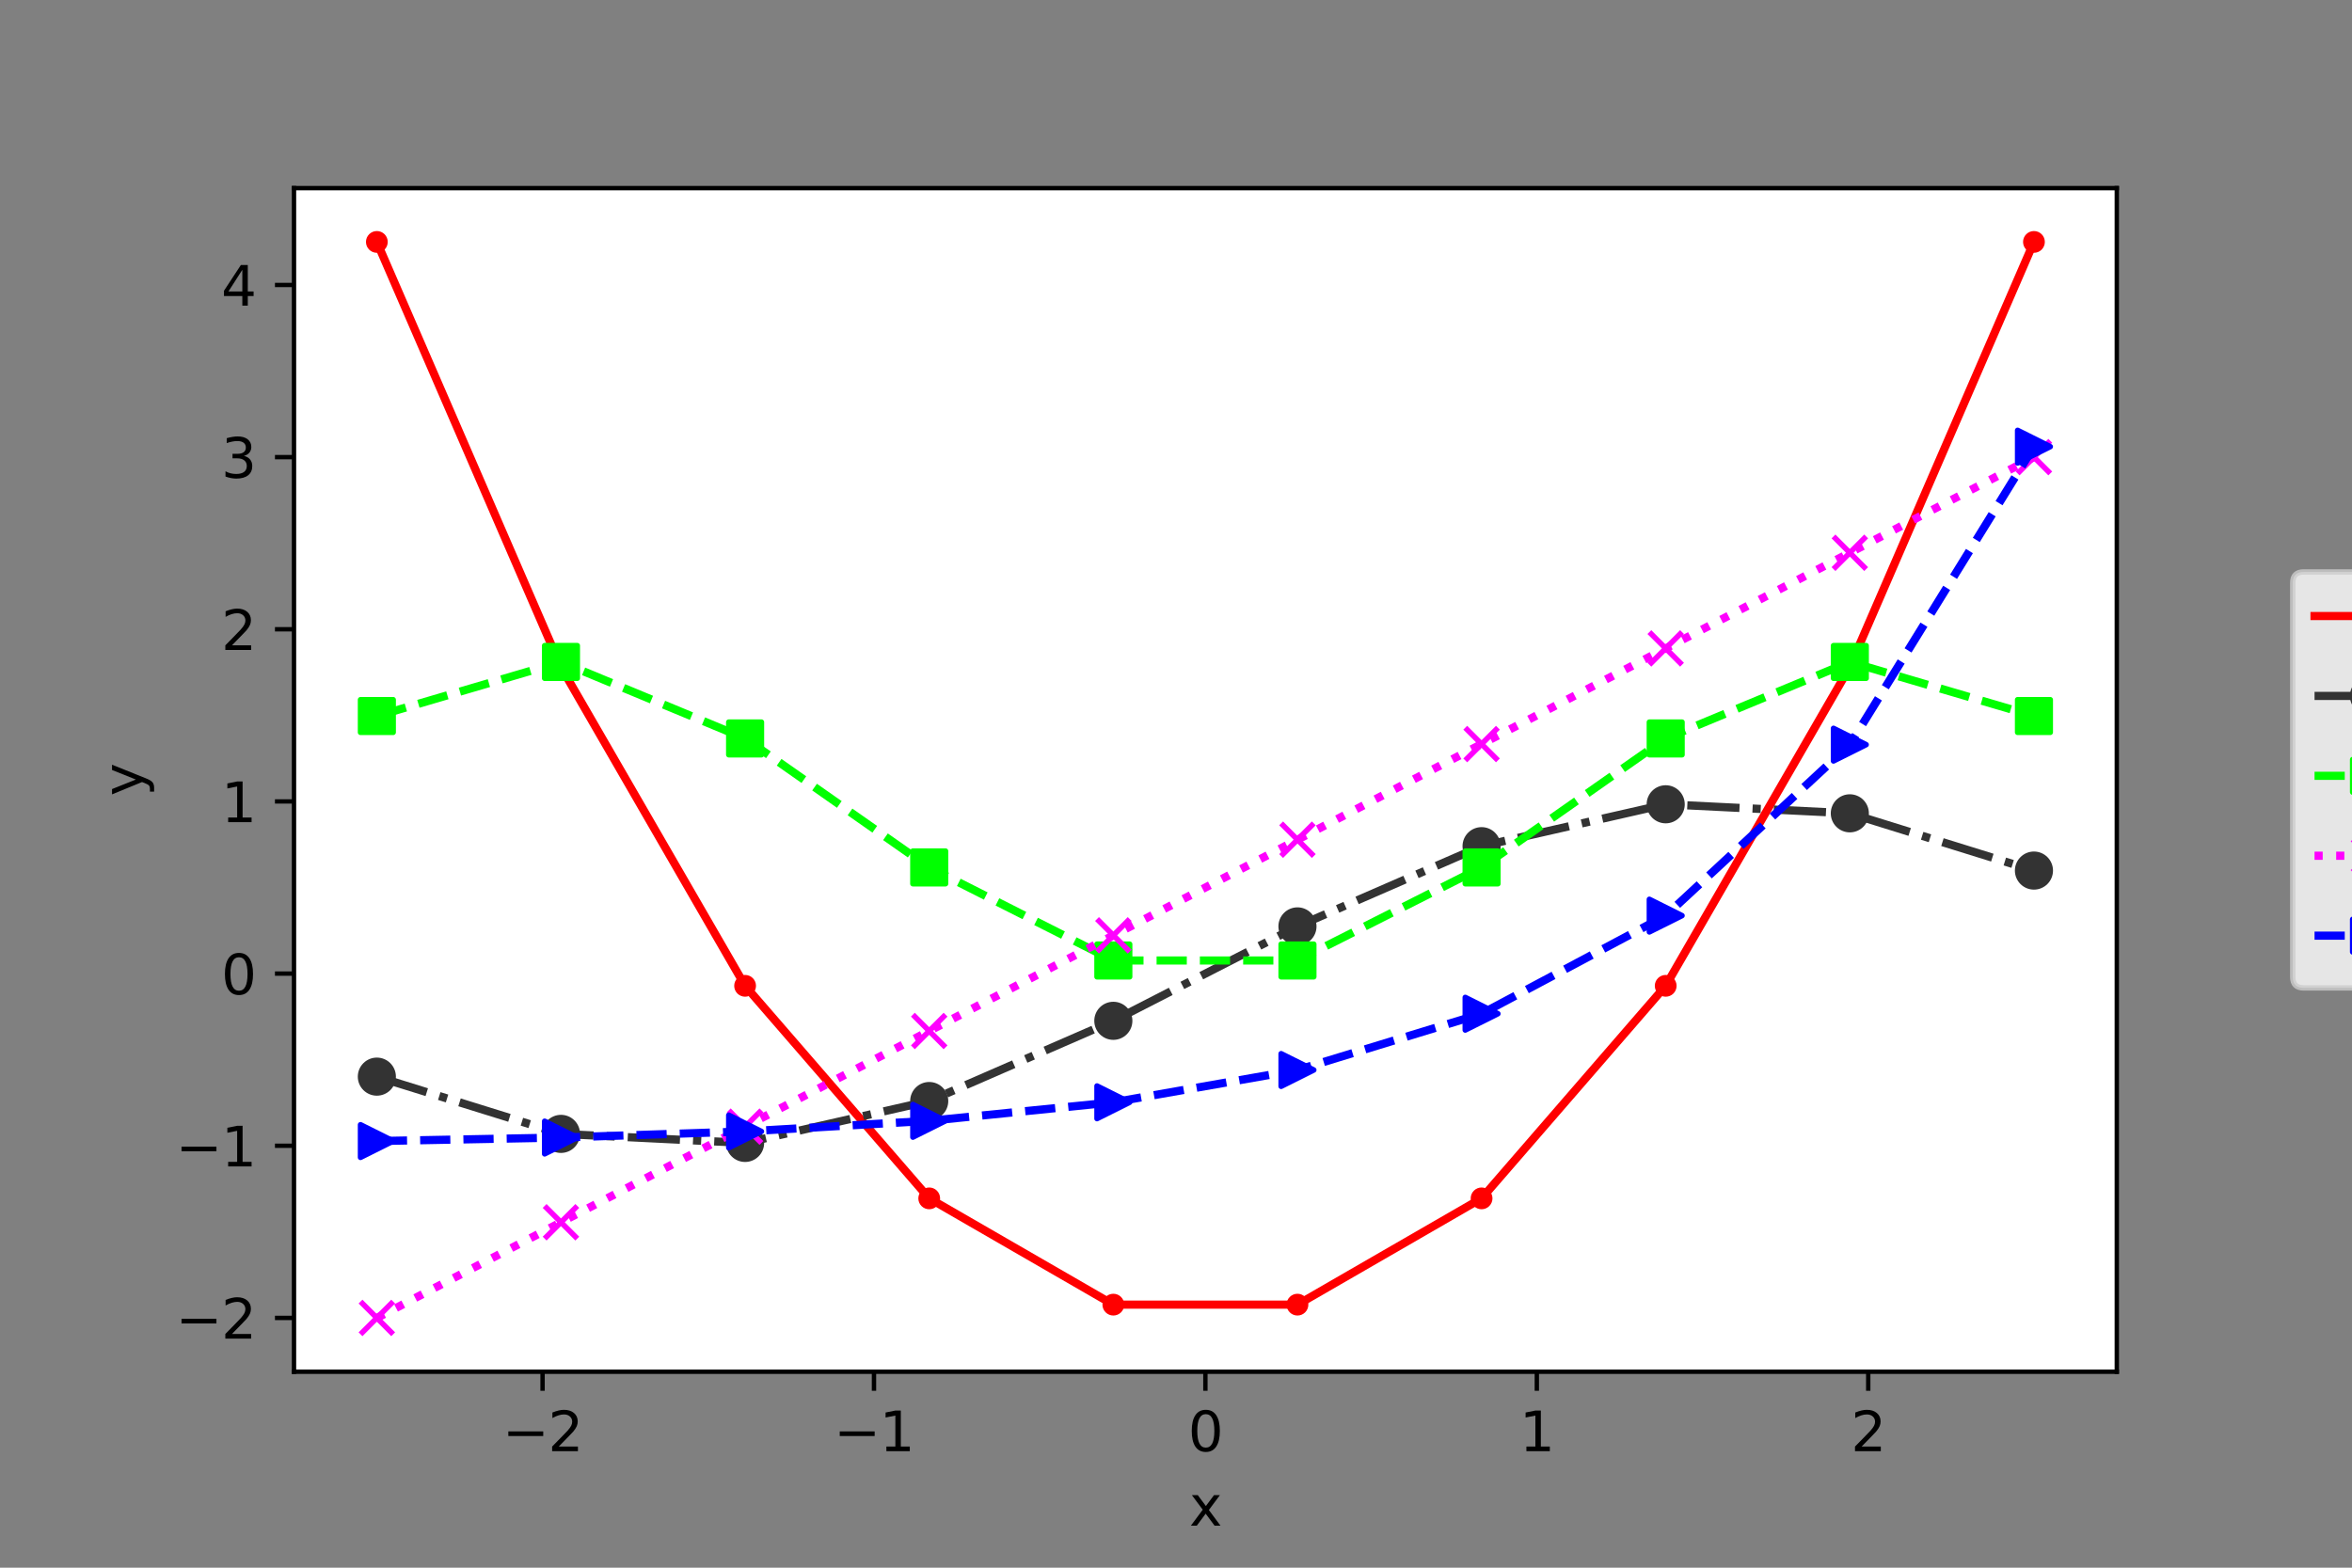 <?xml version="1.0" encoding="utf-8" standalone="no"?>
<!DOCTYPE svg PUBLIC "-//W3C//DTD SVG 1.1//EN"
  "http://www.w3.org/Graphics/SVG/1.1/DTD/svg11.dtd">
<svg height="288pt" version="1.1" viewBox="0 0 432 288" width="432pt" xmlns="http://www.w3.org/2000/svg" xmlns:xlink="http://www.w3.org/1999/xlink">
 <rect x="0" y="0" width="432" height="288" fill="#808080" stroke="none"/>
 <defs>
  <style type="text/css">*{stroke-linecap:butt;stroke-linejoin:round;}</style>
 </defs>
 <g id="figure_1">
  <g id="patch_1">
   <path d="M 0 288 
L 432 288 
L 432 0 
L 0 0 
z
" style="fill:none;"/>
  </g>
  <g id="axes_1">
   <g id="patch_2">
    <path d="M 54 252 
L 388.8 252 
L 388.8 34.56 
L 54 34.56 
z
" style="fill:#ffffff;"/>
   </g>
   <g id="matplotlib.axis_1">
    <g id="xtick_1">
     <g id="line2d_1">
      <defs>
       <path d="M 0 0 
L 0 3.5 
" id="m0f7572d506" style="stroke:#000000;stroke-width:0.8;"/>
      </defs>
      <g>
       <use style="stroke:#000000;stroke-width:0.8;" x="99.655" xlink:href="#m0f7572d506" y="252"/>
      </g>
     </g>
     <g id="text_1">
      <!-- −2 -->
      <g transform="translate(92.283 266.598)scale(0.1 -0.1)">
       <defs>
        <path d="M 678 2272 
L 4684 2272 
L 4684 1741 
L 678 1741 
L 678 2272 
z
" id="DejaVuSans-2212" transform="scale(0.016)"/>
        <path d="M 1228 531 
L 3431 531 
L 3431 0 
L 469 0 
L 469 531 
Q 828 903 1448 1529 
Q 2069 2156 2228 2338 
Q 2531 2678 2651 2914 
Q 2772 3150 2772 3378 
Q 2772 3750 2511 3984 
Q 2250 4219 1831 4219 
Q 1534 4219 1204 4116 
Q 875 4013 500 3803 
L 500 4441 
Q 881 4594 1212 4672 
Q 1544 4750 1819 4750 
Q 2544 4750 2975 4387 
Q 3406 4025 3406 3419 
Q 3406 3131 3298 2873 
Q 3191 2616 2906 2266 
Q 2828 2175 2409 1742 
Q 1991 1309 1228 531 
z
" id="DejaVuSans-32" transform="scale(0.016)"/>
       </defs>
       <use xlink:href="#DejaVuSans-2212"/>
       <use x="83.789" xlink:href="#DejaVuSans-32"/>
      </g>
     </g>
    </g>
    <g id="xtick_2">
     <g id="line2d_2">
      <g>
       <use style="stroke:#000000;stroke-width:0.8;" x="160.527" xlink:href="#m0f7572d506" y="252"/>
      </g>
     </g>
     <g id="text_2">
      <!-- −1 -->
      <g transform="translate(153.156 266.598)scale(0.1 -0.1)">
       <defs>
        <path d="M 794 531 
L 1825 531 
L 1825 4091 
L 703 3866 
L 703 4441 
L 1819 4666 
L 2450 4666 
L 2450 531 
L 3481 531 
L 3481 0 
L 794 0 
L 794 531 
z
" id="DejaVuSans-31" transform="scale(0.016)"/>
       </defs>
       <use xlink:href="#DejaVuSans-2212"/>
       <use x="83.789" xlink:href="#DejaVuSans-31"/>
      </g>
     </g>
    </g>
    <g id="xtick_3">
     <g id="line2d_3">
      <g>
       <use style="stroke:#000000;stroke-width:0.8;" x="221.4" xlink:href="#m0f7572d506" y="252"/>
      </g>
     </g>
     <g id="text_3">
      <!-- 0 -->
      <g transform="translate(218.219 266.598)scale(0.1 -0.1)">
       <defs>
        <path d="M 2034 4250 
Q 1547 4250 1301 3770 
Q 1056 3291 1056 2328 
Q 1056 1369 1301 889 
Q 1547 409 2034 409 
Q 2525 409 2770 889 
Q 3016 1369 3016 2328 
Q 3016 3291 2770 3770 
Q 2525 4250 2034 4250 
z
M 2034 4750 
Q 2819 4750 3233 4129 
Q 3647 3509 3647 2328 
Q 3647 1150 3233 529 
Q 2819 -91 2034 -91 
Q 1250 -91 836 529 
Q 422 1150 422 2328 
Q 422 3509 836 4129 
Q 1250 4750 2034 4750 
z
" id="DejaVuSans-30" transform="scale(0.016)"/>
       </defs>
       <use xlink:href="#DejaVuSans-30"/>
      </g>
     </g>
    </g>
    <g id="xtick_4">
     <g id="line2d_4">
      <g>
       <use style="stroke:#000000;stroke-width:0.8;" x="282.273" xlink:href="#m0f7572d506" y="252"/>
      </g>
     </g>
     <g id="text_4">
      <!-- 1 -->
      <g transform="translate(279.091 266.598)scale(0.1 -0.1)">
       <use xlink:href="#DejaVuSans-31"/>
      </g>
     </g>
    </g>
    <g id="xtick_5">
     <g id="line2d_5">
      <g>
       <use style="stroke:#000000;stroke-width:0.8;" x="343.145" xlink:href="#m0f7572d506" y="252"/>
      </g>
     </g>
     <g id="text_5">
      <!-- 2 -->
      <g transform="translate(339.964 266.598)scale(0.1 -0.1)">
       <use xlink:href="#DejaVuSans-32"/>
      </g>
     </g>
    </g>
    <g id="text_6">
     <!-- x -->
     <g transform="translate(218.441 280.277)scale(0.1 -0.1)">
      <defs>
       <path d="M 3513 3500 
L 2247 1797 
L 3578 0 
L 2900 0 
L 1881 1375 
L 863 0 
L 184 0 
L 1544 1831 
L 300 3500 
L 978 3500 
L 1906 2253 
L 2834 3500 
L 3513 3500 
z
" id="DejaVuSans-78" transform="scale(0.016)"/>
      </defs>
      <use xlink:href="#DejaVuSans-78"/>
     </g>
    </g>
   </g>
   <g id="matplotlib.axis_2">
    <g id="ytick_1">
     <g id="line2d_6">
      <defs>
       <path d="M 0 0 
L -3.5 0 
" id="m98c2d2193e" style="stroke:#000000;stroke-width:0.8;"/>
      </defs>
      <g>
       <use style="stroke:#000000;stroke-width:0.8;" x="54" xlink:href="#m98c2d2193e" y="242.116"/>
      </g>
     </g>
     <g id="text_7">
      <!-- −2 -->
      <g transform="translate(32.258 245.916)scale(0.1 -0.1)">
       <use xlink:href="#DejaVuSans-2212"/>
       <use x="83.789" xlink:href="#DejaVuSans-32"/>
      </g>
     </g>
    </g>
    <g id="ytick_2">
     <g id="line2d_7">
      <g>
       <use style="stroke:#000000;stroke-width:0.8;" x="54" xlink:href="#m98c2d2193e" y="210.489"/>
      </g>
     </g>
     <g id="text_8">
      <!-- −1 -->
      <g transform="translate(32.258 214.288)scale(0.1 -0.1)">
       <use xlink:href="#DejaVuSans-2212"/>
       <use x="83.789" xlink:href="#DejaVuSans-31"/>
      </g>
     </g>
    </g>
    <g id="ytick_3">
     <g id="line2d_8">
      <g>
       <use style="stroke:#000000;stroke-width:0.8;" x="54" xlink:href="#m98c2d2193e" y="178.861"/>
      </g>
     </g>
     <g id="text_9">
      <!-- 0 -->
      <g transform="translate(40.638 182.66)scale(0.1 -0.1)">
       <use xlink:href="#DejaVuSans-30"/>
      </g>
     </g>
    </g>
    <g id="ytick_4">
     <g id="line2d_9">
      <g>
       <use style="stroke:#000000;stroke-width:0.8;" x="54" xlink:href="#m98c2d2193e" y="147.233"/>
      </g>
     </g>
     <g id="text_10">
      <!-- 1 -->
      <g transform="translate(40.638 151.033)scale(0.1 -0.1)">
       <use xlink:href="#DejaVuSans-31"/>
      </g>
     </g>
    </g>
    <g id="ytick_5">
     <g id="line2d_10">
      <g>
       <use style="stroke:#000000;stroke-width:0.8;" x="54" xlink:href="#m98c2d2193e" y="115.606"/>
      </g>
     </g>
     <g id="text_11">
      <!-- 2 -->
      <g transform="translate(40.638 119.405)scale(0.1 -0.1)">
       <use xlink:href="#DejaVuSans-32"/>
      </g>
     </g>
    </g>
    <g id="ytick_6">
     <g id="line2d_11">
      <g>
       <use style="stroke:#000000;stroke-width:0.8;" x="54" xlink:href="#m98c2d2193e" y="83.978"/>
      </g>
     </g>
     <g id="text_12">
      <!-- 3 -->
      <g transform="translate(40.638 87.777)scale(0.1 -0.1)">
       <defs>
        <path d="M 2597 2516 
Q 3050 2419 3304 2112 
Q 3559 1806 3559 1356 
Q 3559 666 3084 287 
Q 2609 -91 1734 -91 
Q 1441 -91 1130 -33 
Q 819 25 488 141 
L 488 750 
Q 750 597 1062 519 
Q 1375 441 1716 441 
Q 2309 441 2620 675 
Q 2931 909 2931 1356 
Q 2931 1769 2642 2001 
Q 2353 2234 1838 2234 
L 1294 2234 
L 1294 2753 
L 1863 2753 
Q 2328 2753 2575 2939 
Q 2822 3125 2822 3475 
Q 2822 3834 2567 4026 
Q 2313 4219 1838 4219 
Q 1578 4219 1281 4162 
Q 984 4106 628 3988 
L 628 4550 
Q 988 4650 1302 4700 
Q 1616 4750 1894 4750 
Q 2613 4750 3031 4423 
Q 3450 4097 3450 3541 
Q 3450 3153 3228 2886 
Q 3006 2619 2597 2516 
z
" id="DejaVuSans-33" transform="scale(0.016)"/>
       </defs>
       <use xlink:href="#DejaVuSans-33"/>
      </g>
     </g>
    </g>
    <g id="ytick_7">
     <g id="line2d_12">
      <g>
       <use style="stroke:#000000;stroke-width:0.8;" x="54" xlink:href="#m98c2d2193e" y="52.351"/>
      </g>
     </g>
     <g id="text_13">
      <!-- 4 -->
      <g transform="translate(40.638 56.15)scale(0.1 -0.1)">
       <defs>
        <path d="M 2419 4116 
L 825 1625 
L 2419 1625 
L 2419 4116 
z
M 2253 4666 
L 3047 4666 
L 3047 1625 
L 3713 1625 
L 3713 1100 
L 3047 1100 
L 3047 0 
L 2419 0 
L 2419 1100 
L 313 1100 
L 313 1709 
L 2253 4666 
z
" id="DejaVuSans-34" transform="scale(0.016)"/>
       </defs>
       <use xlink:href="#DejaVuSans-34"/>
      </g>
     </g>
    </g>
    <g id="text_14">
     <!-- y -->
     <g transform="translate(26.178 146.239)rotate(-90)scale(0.1 -0.1)">
      <defs>
       <path d="M 2059 -325 
Q 1816 -950 1584 -1140 
Q 1353 -1331 966 -1331 
L 506 -1331 
L 506 -850 
L 844 -850 
Q 1081 -850 1212 -737 
Q 1344 -625 1503 -206 
L 1606 56 
L 191 3500 
L 800 3500 
L 1894 763 
L 2988 3500 
L 3597 3500 
L 2059 -325 
z
" id="DejaVuSans-79" transform="scale(0.016)"/>
      </defs>
      <use xlink:href="#DejaVuSans-79"/>
     </g>
    </g>
   </g>
   <g id="line2d_13">
    <path clip-path="url(#p953310ac5d)" d="M 69.218 44.444 
L 103.036 122.537 
L 136.855 181.106 
L 170.673 220.153 
L 204.491 239.676 
L 238.309 239.676 
L 272.127 220.153 
L 305.945 181.106 
L 339.764 122.537 
L 373.582 44.444 
" style="fill:none;stroke:#ff0000;stroke-linecap:square;stroke-width:1.5;"/>
    <defs>
     <path d="M 0 1.5 
C 0.398 1.5 0.779 1.342 1.061 1.061 
C 1.342 0.779 1.5 0.398 1.5 0 
C 1.5 -0.398 1.342 -0.779 1.061 -1.061 
C 0.779 -1.342 0.398 -1.5 0 -1.5 
C -0.398 -1.5 -0.779 -1.342 -1.061 -1.061 
C -1.342 -0.779 -1.5 -0.398 -1.5 0 
C -1.5 0.398 -1.342 0.779 -1.061 1.061 
C -0.779 1.342 -0.398 1.5 0 1.5 
z
" id="m2ce3d695a1" style="stroke:#ff0000;"/>
    </defs>
    <g clip-path="url(#p953310ac5d)">
     <use style="fill:#ff0000;stroke:#ff0000;" x="69.218" xlink:href="#m2ce3d695a1" y="44.444"/>
     <use style="fill:#ff0000;stroke:#ff0000;" x="103.036" xlink:href="#m2ce3d695a1" y="122.537"/>
     <use style="fill:#ff0000;stroke:#ff0000;" x="136.855" xlink:href="#m2ce3d695a1" y="181.106"/>
     <use style="fill:#ff0000;stroke:#ff0000;" x="170.673" xlink:href="#m2ce3d695a1" y="220.153"/>
     <use style="fill:#ff0000;stroke:#ff0000;" x="204.491" xlink:href="#m2ce3d695a1" y="239.676"/>
     <use style="fill:#ff0000;stroke:#ff0000;" x="238.309" xlink:href="#m2ce3d695a1" y="239.676"/>
     <use style="fill:#ff0000;stroke:#ff0000;" x="272.127" xlink:href="#m2ce3d695a1" y="220.153"/>
     <use style="fill:#ff0000;stroke:#ff0000;" x="305.945" xlink:href="#m2ce3d695a1" y="181.106"/>
     <use style="fill:#ff0000;stroke:#ff0000;" x="339.764" xlink:href="#m2ce3d695a1" y="122.537"/>
     <use style="fill:#ff0000;stroke:#ff0000;" x="373.582" xlink:href="#m2ce3d695a1" y="44.444"/>
    </g>
   </g>
   <g id="line2d_14">
    <path clip-path="url(#p953310ac5d)" d="M 69.218 197.789 
L 103.036 208.306 
L 136.855 209.967 
L 170.673 202.271 
L 204.491 187.534 
L 238.309 170.188 
L 272.127 155.451 
L 305.945 147.755 
L 339.764 149.416 
L 373.582 159.933 
" style="fill:none;stroke:#333333;stroke-dasharray:9.6,2.4,1.5,2.4;stroke-dashoffset:0;stroke-width:1.5;"/>
    <defs>
     <path d="M 0 3 
C 0.796 3 1.559 2.684 2.121 2.121 
C 2.684 1.559 3 0.796 3 0 
C 3 -0.796 2.684 -1.559 2.121 -2.121 
C 1.559 -2.684 0.796 -3 0 -3 
C -0.796 -3 -1.559 -2.684 -2.121 -2.121 
C -2.684 -1.559 -3 -0.796 -3 0 
C -3 0.796 -2.684 1.559 -2.121 2.121 
C -1.559 2.684 -0.796 3 0 3 
z
" id="m9ce787420a" style="stroke:#333333;"/>
    </defs>
    <g clip-path="url(#p953310ac5d)">
     <use style="fill:#333333;stroke:#333333;" x="69.218" xlink:href="#m9ce787420a" y="197.789"/>
     <use style="fill:#333333;stroke:#333333;" x="103.036" xlink:href="#m9ce787420a" y="208.306"/>
     <use style="fill:#333333;stroke:#333333;" x="136.855" xlink:href="#m9ce787420a" y="209.967"/>
     <use style="fill:#333333;stroke:#333333;" x="170.673" xlink:href="#m9ce787420a" y="202.271"/>
     <use style="fill:#333333;stroke:#333333;" x="204.491" xlink:href="#m9ce787420a" y="187.534"/>
     <use style="fill:#333333;stroke:#333333;" x="238.309" xlink:href="#m9ce787420a" y="170.188"/>
     <use style="fill:#333333;stroke:#333333;" x="272.127" xlink:href="#m9ce787420a" y="155.451"/>
     <use style="fill:#333333;stroke:#333333;" x="305.945" xlink:href="#m9ce787420a" y="147.755"/>
     <use style="fill:#333333;stroke:#333333;" x="339.764" xlink:href="#m9ce787420a" y="149.416"/>
     <use style="fill:#333333;stroke:#333333;" x="373.582" xlink:href="#m9ce787420a" y="159.933"/>
    </g>
   </g>
   <g id="line2d_15">
    <path clip-path="url(#p953310ac5d)" d="M 69.218 131.54 
L 103.036 121.606 
L 136.855 135.659 
L 170.673 159.353 
L 204.491 176.452 
L 238.309 176.452 
L 272.127 159.353 
L 305.945 135.659 
L 339.764 121.606 
L 373.582 131.54 
" style="fill:none;stroke:#00ff00;stroke-dasharray:5.55,2.4;stroke-dashoffset:0;stroke-width:1.5;"/>
    <defs>
     <path d="M -3 3 
L 3 3 
L 3 -3 
L -3 -3 
z
" id="m55f8df29e5" style="stroke:#00ff00;stroke-linejoin:miter;"/>
    </defs>
    <g clip-path="url(#p953310ac5d)">
     <use style="fill:#00ff00;stroke:#00ff00;stroke-linejoin:miter;" x="69.218" xlink:href="#m55f8df29e5" y="131.54"/>
     <use style="fill:#00ff00;stroke:#00ff00;stroke-linejoin:miter;" x="103.036" xlink:href="#m55f8df29e5" y="121.606"/>
     <use style="fill:#00ff00;stroke:#00ff00;stroke-linejoin:miter;" x="136.855" xlink:href="#m55f8df29e5" y="135.659"/>
     <use style="fill:#00ff00;stroke:#00ff00;stroke-linejoin:miter;" x="170.673" xlink:href="#m55f8df29e5" y="159.353"/>
     <use style="fill:#00ff00;stroke:#00ff00;stroke-linejoin:miter;" x="204.491" xlink:href="#m55f8df29e5" y="176.452"/>
     <use style="fill:#00ff00;stroke:#00ff00;stroke-linejoin:miter;" x="238.309" xlink:href="#m55f8df29e5" y="176.452"/>
     <use style="fill:#00ff00;stroke:#00ff00;stroke-linejoin:miter;" x="272.127" xlink:href="#m55f8df29e5" y="159.353"/>
     <use style="fill:#00ff00;stroke:#00ff00;stroke-linejoin:miter;" x="305.945" xlink:href="#m55f8df29e5" y="135.659"/>
     <use style="fill:#00ff00;stroke:#00ff00;stroke-linejoin:miter;" x="339.764" xlink:href="#m55f8df29e5" y="121.606"/>
     <use style="fill:#00ff00;stroke:#00ff00;stroke-linejoin:miter;" x="373.582" xlink:href="#m55f8df29e5" y="131.54"/>
    </g>
   </g>
   <g id="line2d_16">
    <path clip-path="url(#p953310ac5d)" d="M 69.218 242.116 
L 103.036 224.545 
L 136.855 206.975 
L 170.673 189.404 
L 204.491 171.833 
L 238.309 154.262 
L 272.127 136.691 
L 305.945 119.12 
L 339.764 101.549 
L 373.582 83.978 
" style="fill:none;stroke:#ff00ff;stroke-dasharray:1.5,2.475;stroke-dashoffset:0;stroke-width:1.5;"/>
    <defs>
     <path d="M -3 3 
L 3 -3 
M -3 -3 
L 3 3 
" id="m736d7a3bc8" style="stroke:#ff00ff;"/>
    </defs>
    <g clip-path="url(#p953310ac5d)">
     <use style="fill:#ff00ff;stroke:#ff00ff;" x="69.218" xlink:href="#m736d7a3bc8" y="242.116"/>
     <use style="fill:#ff00ff;stroke:#ff00ff;" x="103.036" xlink:href="#m736d7a3bc8" y="224.545"/>
     <use style="fill:#ff00ff;stroke:#ff00ff;" x="136.855" xlink:href="#m736d7a3bc8" y="206.975"/>
     <use style="fill:#ff00ff;stroke:#ff00ff;" x="170.673" xlink:href="#m736d7a3bc8" y="189.404"/>
     <use style="fill:#ff00ff;stroke:#ff00ff;" x="204.491" xlink:href="#m736d7a3bc8" y="171.833"/>
     <use style="fill:#ff00ff;stroke:#ff00ff;" x="238.309" xlink:href="#m736d7a3bc8" y="154.262"/>
     <use style="fill:#ff00ff;stroke:#ff00ff;" x="272.127" xlink:href="#m736d7a3bc8" y="136.691"/>
     <use style="fill:#ff00ff;stroke:#ff00ff;" x="305.945" xlink:href="#m736d7a3bc8" y="119.12"/>
     <use style="fill:#ff00ff;stroke:#ff00ff;" x="339.764" xlink:href="#m736d7a3bc8" y="101.549"/>
     <use style="fill:#ff00ff;stroke:#ff00ff;" x="373.582" xlink:href="#m736d7a3bc8" y="83.978"/>
    </g>
   </g>
   <g id="line2d_17">
    <path clip-path="url(#p953310ac5d)" d="M 69.218 209.623 
L 103.036 208.98 
L 136.855 207.86 
L 170.673 205.907 
L 204.491 202.503 
L 238.309 196.571 
L 272.127 186.231 
L 305.945 168.209 
L 339.764 136.799 
L 373.582 82.054 
" style="fill:none;stroke:#0000ff;stroke-dasharray:5.55,2.4;stroke-dashoffset:0;stroke-width:1.5;"/>
    <defs>
     <path d="M 3 0 
L -3 -3 
L -3 3 
z
" id="mc60f573520" style="stroke:#0000ff;stroke-linejoin:miter;"/>
    </defs>
    <g clip-path="url(#p953310ac5d)">
     <use style="fill:#0000ff;stroke:#0000ff;stroke-linejoin:miter;" x="69.218" xlink:href="#mc60f573520" y="209.623"/>
     <use style="fill:#0000ff;stroke:#0000ff;stroke-linejoin:miter;" x="103.036" xlink:href="#mc60f573520" y="208.98"/>
     <use style="fill:#0000ff;stroke:#0000ff;stroke-linejoin:miter;" x="136.855" xlink:href="#mc60f573520" y="207.86"/>
     <use style="fill:#0000ff;stroke:#0000ff;stroke-linejoin:miter;" x="170.673" xlink:href="#mc60f573520" y="205.907"/>
     <use style="fill:#0000ff;stroke:#0000ff;stroke-linejoin:miter;" x="204.491" xlink:href="#mc60f573520" y="202.503"/>
     <use style="fill:#0000ff;stroke:#0000ff;stroke-linejoin:miter;" x="238.309" xlink:href="#mc60f573520" y="196.571"/>
     <use style="fill:#0000ff;stroke:#0000ff;stroke-linejoin:miter;" x="272.127" xlink:href="#mc60f573520" y="186.231"/>
     <use style="fill:#0000ff;stroke:#0000ff;stroke-linejoin:miter;" x="305.945" xlink:href="#mc60f573520" y="168.209"/>
     <use style="fill:#0000ff;stroke:#0000ff;stroke-linejoin:miter;" x="339.764" xlink:href="#mc60f573520" y="136.799"/>
     <use style="fill:#0000ff;stroke:#0000ff;stroke-linejoin:miter;" x="373.582" xlink:href="#mc60f573520" y="82.054"/>
    </g>
   </g>
   <g id="patch_3">
    <path d="M 54 252 
L 54 34.56 
" style="fill:none;stroke:#000000;stroke-linecap:square;stroke-linejoin:miter;stroke-width:0.8;"/>
   </g>
   <g id="patch_4">
    <path d="M 388.8 252 
L 388.8 34.56 
" style="fill:none;stroke:#000000;stroke-linecap:square;stroke-linejoin:miter;stroke-width:0.8;"/>
   </g>
   <g id="patch_5">
    <path d="M 54 252 
L 388.8 252 
" style="fill:none;stroke:#000000;stroke-linecap:square;stroke-linejoin:miter;stroke-width:0.8;"/>
   </g>
   <g id="patch_6">
    <path d="M 54 34.56 
L 388.8 34.56 
" style="fill:none;stroke:#000000;stroke-linecap:square;stroke-linejoin:miter;stroke-width:0.8;"/>
   </g>
   <g id="legend_1">
    <g id="patch_7">
     <path d="M 423.12 181.486 
L 515.72 181.486 
Q 517.72 181.486 517.72 179.486 
L 517.72 107.074 
Q 517.72 105.074 515.72 105.074 
L 423.12 105.074 
Q 421.12 105.074 421.12 107.074 
L 421.12 179.486 
Q 421.12 181.486 423.12 181.486 
z
" style="fill:#ffffff;opacity:0.8;stroke:#cccccc;stroke-linejoin:miter;"/>
    </g>
    <g id="line2d_18">
     <path d="M 425.12 113.172 
L 433 113.172 
" style="fill:none;stroke:#ff0000;stroke-linecap:square;stroke-width:1.5;"/>
    </g>
    <g id="line2d_19">
     <g>
      <use style="fill:#ff0000;stroke:#ff0000;" x="435.12" xlink:href="#m2ce3d695a1" y="113.172"/>
     </g>
    </g>
    <g id="text_15">
     <!-- $x^2-2$ -->
     <g transform="translate(453.12 116.672)scale(0.1 -0.1)">
      <defs>
       <path d="M 3841 3500 
L 2234 1784 
L 3219 0 
L 2559 0 
L 1819 1388 
L 531 0 
L -166 0 
L 1556 1844 
L 641 3500 
L 1300 3500 
L 1972 2234 
L 3144 3500 
L 3841 3500 
z
" id="DejaVuSans-Oblique-78" transform="scale(0.016)"/>
      </defs>
      <use transform="translate(0 0.766)" xlink:href="#DejaVuSans-Oblique-78"/>
      <use transform="translate(63.646 39.047)scale(0.7)" xlink:href="#DejaVuSans-32"/>
      <use transform="translate(130.399 0.766)" xlink:href="#DejaVuSans-2212"/>
      <use transform="translate(233.67 0.766)" xlink:href="#DejaVuSans-32"/>
     </g>
    </g>
    <g id="line2d_20">
     <path d="M 425.12 127.85 
L 433 127.85 
" style="fill:none;stroke:#333333;stroke-dasharray:9.6,2.4,1.5,2.4;stroke-dashoffset:0;stroke-width:1.5;"/>
    </g>
    <g id="line2d_21">
     <g>
      <use style="fill:#333333;stroke:#333333;" x="435.12" xlink:href="#m9ce787420a" y="127.85"/>
     </g>
    </g>
    <g id="text_16">
     <!-- $sin(x)$ -->
     <g transform="translate(453.12 131.35)scale(0.1 -0.1)">
      <defs>
       <path d="M 3200 3397 
L 3091 2853 
Q 2863 2978 2609 3040 
Q 2356 3103 2088 3103 
Q 1634 3103 1373 2948 
Q 1113 2794 1113 2528 
Q 1113 2219 1719 2053 
Q 1766 2041 1788 2034 
L 1972 1978 
Q 2547 1819 2739 1644 
Q 2931 1469 2931 1166 
Q 2931 609 2489 259 
Q 2047 -91 1331 -91 
Q 1053 -91 747 -37 
Q 441 16 72 128 
L 184 722 
Q 500 559 806 475 
Q 1113 391 1394 391 
Q 1816 391 2080 572 
Q 2344 753 2344 1031 
Q 2344 1331 1650 1516 
L 1591 1531 
L 1394 1581 
Q 956 1697 753 1886 
Q 550 2075 550 2369 
Q 550 2928 970 3256 
Q 1391 3584 2113 3584 
Q 2397 3584 2667 3537 
Q 2938 3491 3200 3397 
z
" id="DejaVuSans-Oblique-73" transform="scale(0.016)"/>
       <path d="M 1172 4863 
L 1747 4863 
L 1606 4134 
L 1031 4134 
L 1172 4863 
z
M 909 3500 
L 1484 3500 
L 800 0 
L 225 0 
L 909 3500 
z
" id="DejaVuSans-Oblique-69" transform="scale(0.016)"/>
       <path d="M 3566 2113 
L 3156 0 
L 2578 0 
L 2988 2091 
Q 3016 2238 3031 2350 
Q 3047 2463 3047 2528 
Q 3047 2791 2881 2937 
Q 2716 3084 2419 3084 
Q 1956 3084 1622 2776 
Q 1288 2469 1184 1941 
L 800 0 
L 225 0 
L 903 3500 
L 1478 3500 
L 1363 2950 
Q 1603 3253 1940 3418 
Q 2278 3584 2650 3584 
Q 3113 3584 3367 3334 
Q 3622 3084 3622 2631 
Q 3622 2519 3608 2391 
Q 3594 2263 3566 2113 
z
" id="DejaVuSans-Oblique-6e" transform="scale(0.016)"/>
       <path d="M 1984 4856 
Q 1566 4138 1362 3434 
Q 1159 2731 1159 2009 
Q 1159 1288 1364 580 
Q 1569 -128 1984 -844 
L 1484 -844 
Q 1016 -109 783 600 
Q 550 1309 550 2009 
Q 550 2706 781 3412 
Q 1013 4119 1484 4856 
L 1984 4856 
z
" id="DejaVuSans-28" transform="scale(0.016)"/>
       <path d="M 513 4856 
L 1013 4856 
Q 1481 4119 1714 3412 
Q 1947 2706 1947 2009 
Q 1947 1309 1714 600 
Q 1481 -109 1013 -844 
L 513 -844 
Q 928 -128 1133 580 
Q 1338 1288 1338 2009 
Q 1338 2731 1133 3434 
Q 928 4138 513 4856 
z
" id="DejaVuSans-29" transform="scale(0.016)"/>
      </defs>
      <use transform="translate(0 0.016)" xlink:href="#DejaVuSans-Oblique-73"/>
      <use transform="translate(52.1 0.016)" xlink:href="#DejaVuSans-Oblique-69"/>
      <use transform="translate(79.883 0.016)" xlink:href="#DejaVuSans-Oblique-6e"/>
      <use transform="translate(143.262 0.016)" xlink:href="#DejaVuSans-28"/>
      <use transform="translate(182.275 0.016)" xlink:href="#DejaVuSans-Oblique-78"/>
      <use transform="translate(241.455 0.016)" xlink:href="#DejaVuSans-29"/>
     </g>
    </g>
    <g id="line2d_22">
     <path d="M 425.12 142.528 
L 433 142.528 
" style="fill:none;stroke:#00ff00;stroke-dasharray:5.55,2.4;stroke-dashoffset:0;stroke-width:1.5;"/>
    </g>
    <g id="line2d_23">
     <g>
      <use style="fill:#00ff00;stroke:#00ff00;stroke-linejoin:miter;" x="435.12" xlink:href="#m55f8df29e5" y="142.528"/>
     </g>
    </g>
    <g id="text_17">
     <!-- $x * sin(x)$ -->
     <g transform="translate(453.12 146.028)scale(0.1 -0.1)">
      <defs>
       <path d="M 3009 3897 
L 1888 3291 
L 3009 2681 
L 2828 2375 
L 1778 3009 
L 1778 1831 
L 1422 1831 
L 1422 3009 
L 372 2375 
L 191 2681 
L 1313 3291 
L 191 3897 
L 372 4206 
L 1422 3572 
L 1422 4750 
L 1778 4750 
L 1778 3572 
L 2828 4206 
L 3009 3897 
z
" id="DejaVuSans-2a" transform="scale(0.016)"/>
      </defs>
      <use transform="translate(0 0.016)" xlink:href="#DejaVuSans-Oblique-78"/>
      <use transform="translate(78.662 0.016)" xlink:href="#DejaVuSans-2a"/>
      <use transform="translate(148.145 0.016)" xlink:href="#DejaVuSans-Oblique-73"/>
      <use transform="translate(200.244 0.016)" xlink:href="#DejaVuSans-Oblique-69"/>
      <use transform="translate(228.027 0.016)" xlink:href="#DejaVuSans-Oblique-6e"/>
      <use transform="translate(291.406 0.016)" xlink:href="#DejaVuSans-28"/>
      <use transform="translate(330.42 0.016)" xlink:href="#DejaVuSans-Oblique-78"/>
      <use transform="translate(389.6 0.016)" xlink:href="#DejaVuSans-29"/>
     </g>
    </g>
    <g id="line2d_24">
     <path d="M 425.12 157.207 
L 433 157.207 
" style="fill:none;stroke:#ff00ff;stroke-dasharray:1.5,2.475;stroke-dashoffset:0;stroke-width:1.5;"/>
    </g>
    <g id="line2d_25">
     <g>
      <use style="fill:#ff00ff;stroke:#ff00ff;" x="435.12" xlink:href="#m736d7a3bc8" y="157.207"/>
     </g>
    </g>
    <g id="text_18">
     <!-- $x+0.5$ -->
     <g transform="translate(453.12 160.707)scale(0.1 -0.1)">
      <defs>
       <path d="M 2944 4013 
L 2944 2272 
L 4684 2272 
L 4684 1741 
L 2944 1741 
L 2944 0 
L 2419 0 
L 2419 1741 
L 678 1741 
L 678 2272 
L 2419 2272 
L 2419 4013 
L 2944 4013 
z
" id="DejaVuSans-2b" transform="scale(0.016)"/>
       <path d="M 684 794 
L 1344 794 
L 1344 0 
L 684 0 
L 684 794 
z
" id="DejaVuSans-2e" transform="scale(0.016)"/>
       <path d="M 691 4666 
L 3169 4666 
L 3169 4134 
L 1269 4134 
L 1269 2991 
Q 1406 3038 1543 3061 
Q 1681 3084 1819 3084 
Q 2600 3084 3056 2656 
Q 3513 2228 3513 1497 
Q 3513 744 3044 326 
Q 2575 -91 1722 -91 
Q 1428 -91 1123 -41 
Q 819 9 494 109 
L 494 744 
Q 775 591 1075 516 
Q 1375 441 1709 441 
Q 2250 441 2565 725 
Q 2881 1009 2881 1497 
Q 2881 1984 2565 2268 
Q 2250 2553 1709 2553 
Q 1456 2553 1204 2497 
Q 953 2441 691 2322 
L 691 4666 
z
" id="DejaVuSans-35" transform="scale(0.016)"/>
      </defs>
      <use transform="translate(0 0.781)" xlink:href="#DejaVuSans-Oblique-78"/>
      <use transform="translate(78.662 0.781)" xlink:href="#DejaVuSans-2b"/>
      <use transform="translate(181.934 0.781)" xlink:href="#DejaVuSans-30"/>
      <use transform="translate(245.557 0.781)" xlink:href="#DejaVuSans-2e"/>
      <use transform="translate(277.344 0.781)" xlink:href="#DejaVuSans-35"/>
     </g>
    </g>
    <g id="line2d_26">
     <path d="M 425.12 171.886 
L 433 171.886 
" style="fill:none;stroke:#0000ff;stroke-dasharray:5.55,2.4;stroke-dashoffset:0;stroke-width:1.5;"/>
    </g>
    <g id="line2d_27">
     <g>
      <use style="fill:#0000ff;stroke:#0000ff;stroke-linejoin:miter;" x="435.12" xlink:href="#mc60f573520" y="171.886"/>
     </g>
    </g>
    <g id="text_19">
     <!-- $exp(x)/3 - 1$ -->
     <g transform="translate(453.12 175.386)scale(0.1 -0.1)">
      <defs>
       <path d="M 3078 2063 
Q 3088 2113 3092 2166 
Q 3097 2219 3097 2272 
Q 3097 2653 2873 2875 
Q 2650 3097 2266 3097 
Q 1838 3097 1509 2826 
Q 1181 2556 1013 2059 
L 3078 2063 
z
M 3578 1613 
L 903 1613 
Q 884 1494 878 1425 
Q 872 1356 872 1306 
Q 872 872 1139 634 
Q 1406 397 1894 397 
Q 2269 397 2603 481 
Q 2938 566 3225 728 
L 3116 159 
Q 2806 34 2476 -28 
Q 2147 -91 1806 -91 
Q 1078 -91 686 257 
Q 294 606 294 1247 
Q 294 1794 489 2264 
Q 684 2734 1063 3103 
Q 1306 3334 1642 3459 
Q 1978 3584 2356 3584 
Q 2950 3584 3301 3228 
Q 3653 2872 3653 2272 
Q 3653 2128 3634 1964 
Q 3616 1800 3578 1613 
z
" id="DejaVuSans-Oblique-65" transform="scale(0.016)"/>
       <path d="M 3175 2156 
Q 3175 2616 2975 2859 
Q 2775 3103 2400 3103 
Q 2144 3103 1911 2972 
Q 1678 2841 1497 2591 
Q 1319 2344 1212 1994 
Q 1106 1644 1106 1300 
Q 1106 863 1306 627 
Q 1506 391 1875 391 
Q 2147 391 2380 519 
Q 2613 647 2778 891 
Q 2956 1147 3065 1494 
Q 3175 1841 3175 2156 
z
M 1394 2969 
Q 1625 3272 1939 3428 
Q 2253 3584 2638 3584 
Q 3175 3584 3472 3232 
Q 3769 2881 3769 2247 
Q 3769 1728 3584 1258 
Q 3400 788 3053 416 
Q 2822 169 2531 39 
Q 2241 -91 1919 -91 
Q 1547 -91 1294 64 
Q 1041 219 916 525 
L 556 -1331 
L -19 -1331 
L 922 3500 
L 1497 3500 
L 1394 2969 
z
" id="DejaVuSans-Oblique-70" transform="scale(0.016)"/>
       <path d="M 1625 4666 
L 2156 4666 
L 531 -594 
L 0 -594 
L 1625 4666 
z
" id="DejaVuSans-2f" transform="scale(0.016)"/>
      </defs>
      <use transform="translate(0 0.125)" xlink:href="#DejaVuSans-Oblique-65"/>
      <use transform="translate(61.523 0.125)" xlink:href="#DejaVuSans-Oblique-78"/>
      <use transform="translate(120.703 0.125)" xlink:href="#DejaVuSans-Oblique-70"/>
      <use transform="translate(184.18 0.125)" xlink:href="#DejaVuSans-28"/>
      <use transform="translate(223.193 0.125)" xlink:href="#DejaVuSans-Oblique-78"/>
      <use transform="translate(282.373 0.125)" xlink:href="#DejaVuSans-29"/>
      <use transform="translate(321.387 0.125)" xlink:href="#DejaVuSans-2f"/>
      <use transform="translate(355.078 0.125)" xlink:href="#DejaVuSans-33"/>
      <use transform="translate(438.184 0.125)" xlink:href="#DejaVuSans-2212"/>
      <use transform="translate(541.455 0.125)" xlink:href="#DejaVuSans-31"/>
     </g>
    </g>
   </g>
  </g>
 </g>
 <defs>
  <clipPath id="p953310ac5d">
   <rect height="217.44" width="334.8" x="54" y="34.56"/>
  </clipPath>
 </defs>
</svg>
